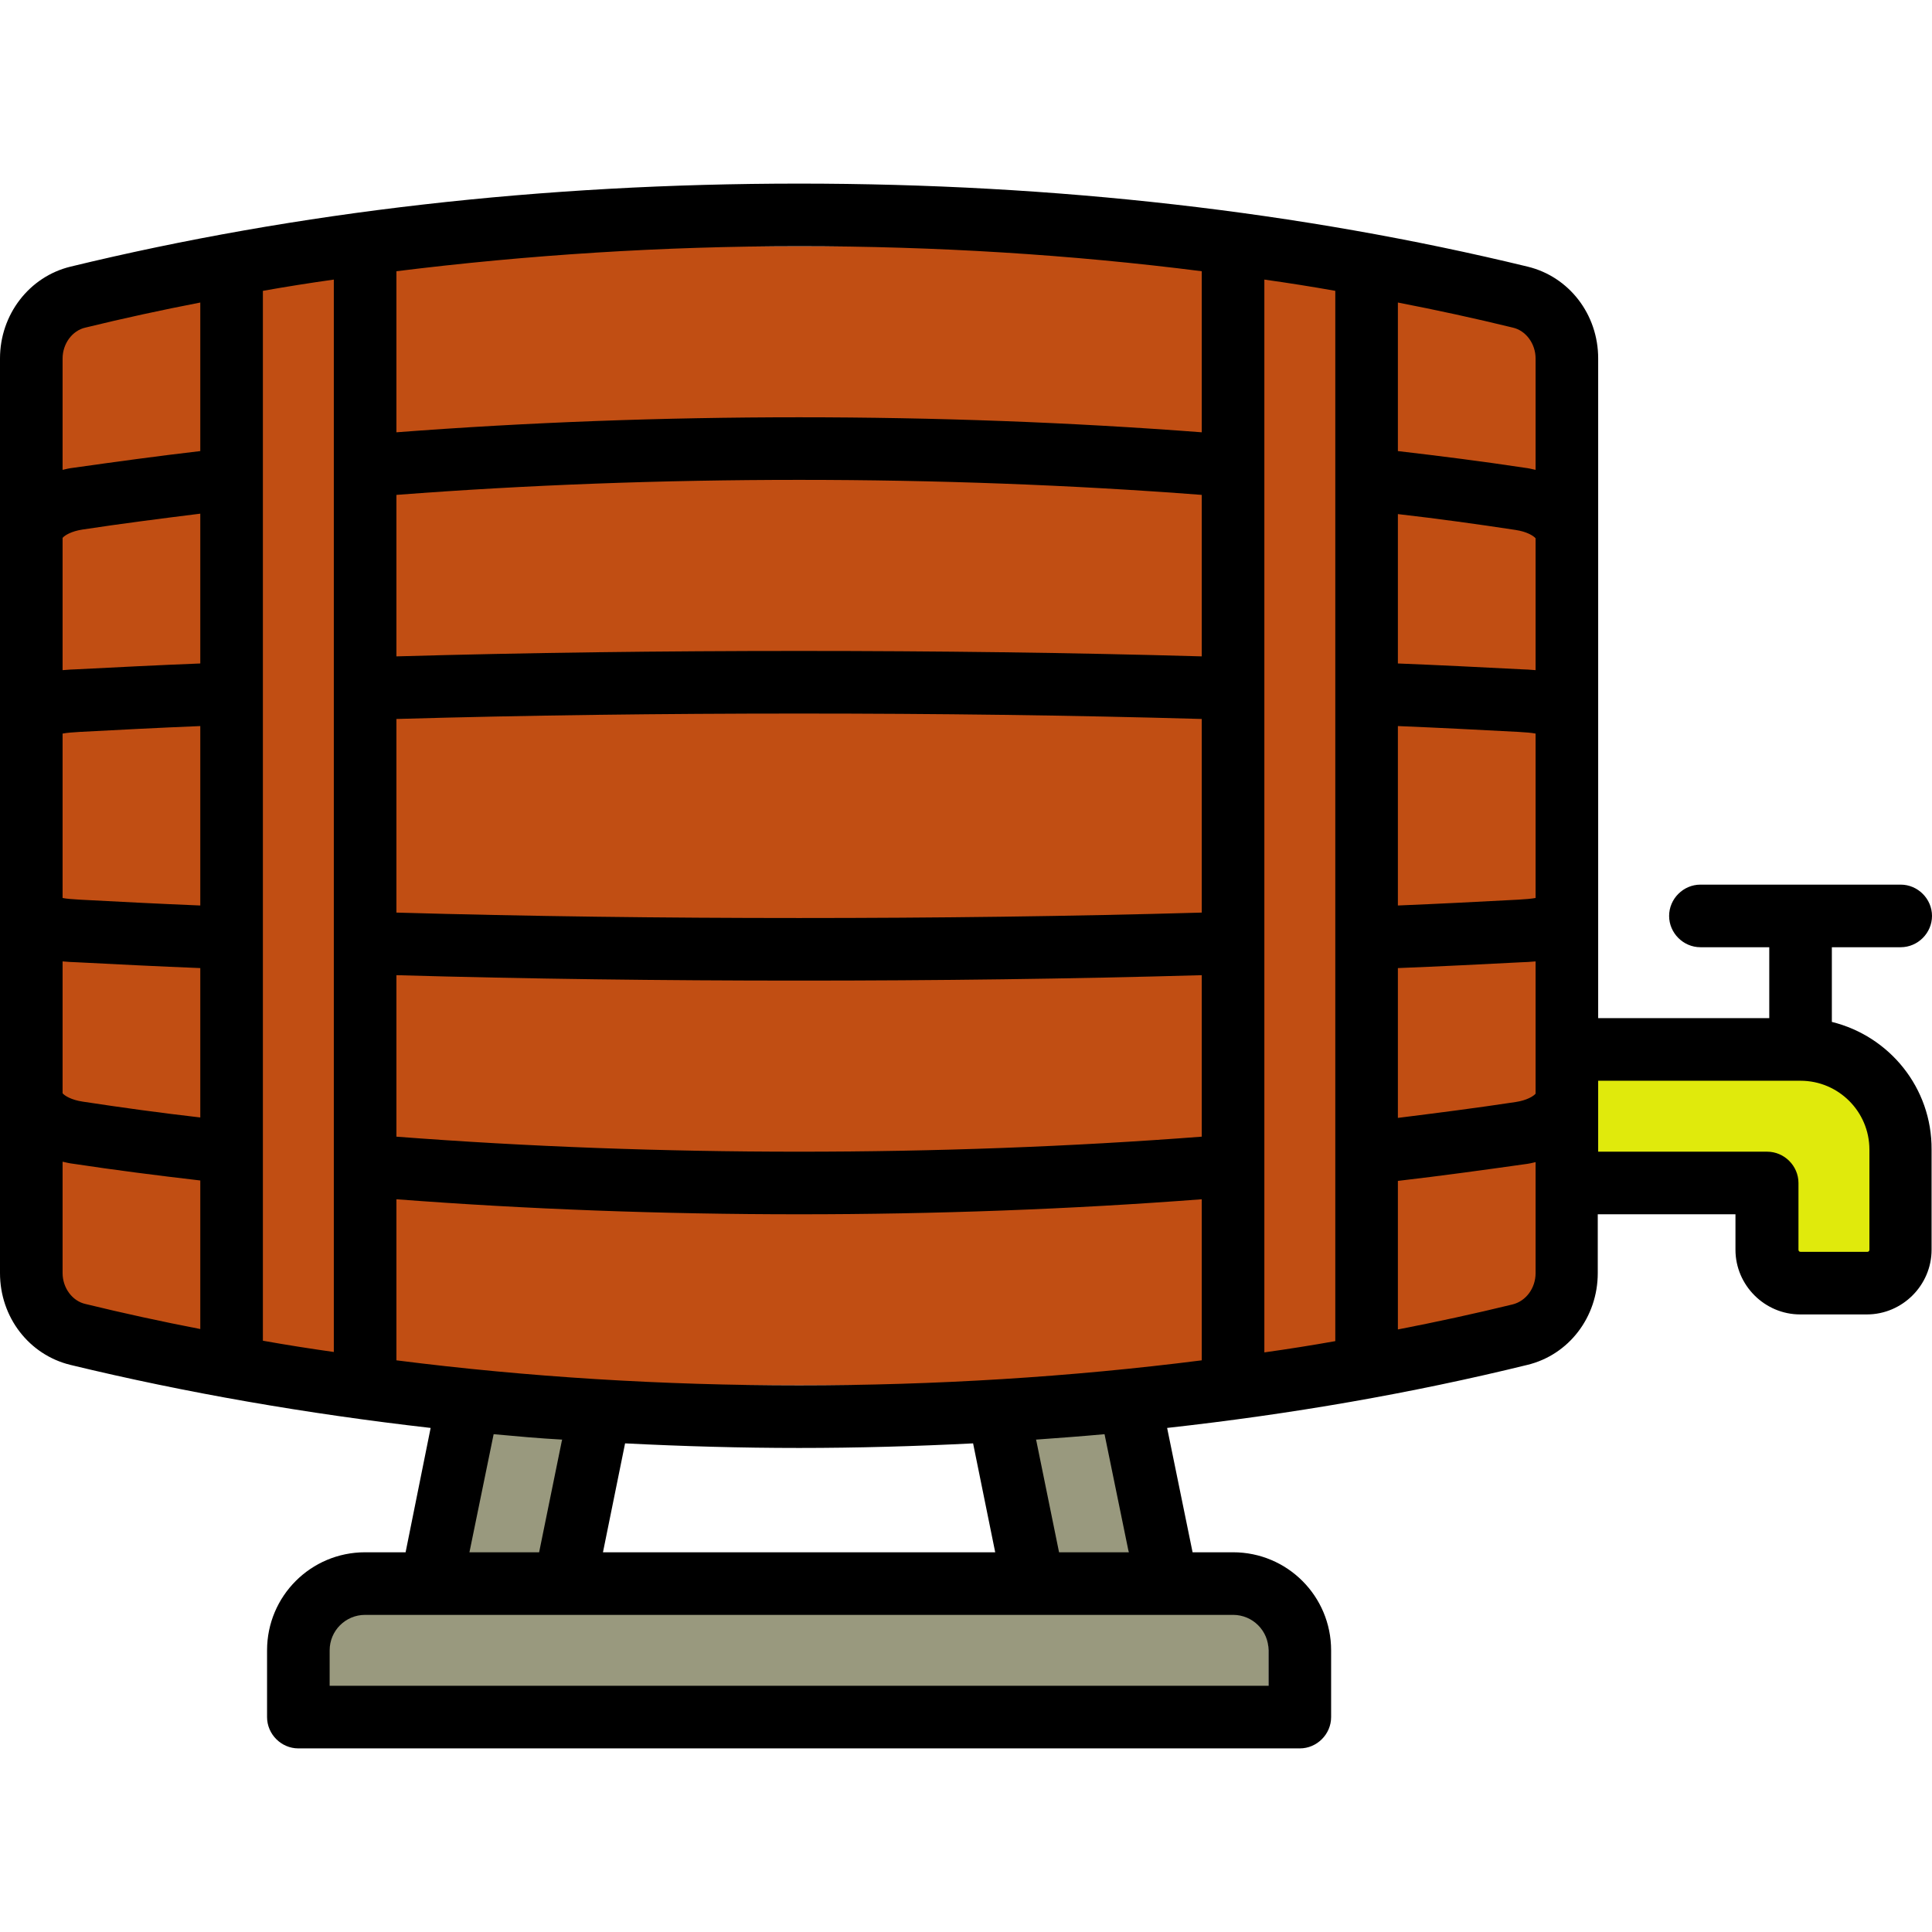 <?xml version="1.0" encoding="utf-8"?>
<!-- Generator: Adobe Illustrator 26.3.1, SVG Export Plug-In . SVG Version: 6.00 Build 0)  -->
<svg version="1.1" xmlns="http://www.w3.org/2000/svg" xmlns:xlink="http://www.w3.org/1999/xlink" x="0px" y="0px"
	 viewBox="0 0 463 463" style="enable-background:new 0 0 463 463;" xml:space="preserve">
<style type="text/css">
	.st0{fill:#C14E13;}
	.st1{fill:#E0EA0C;}
	.st2{fill:#99997E;}
</style>
<g id="Слой_2">
	<path class="st0" d="M336.2,332H46.8c-19.7,0-35.6-15.9-35.6-35.6V94.6C11.2,74.9,27.1,59,46.8,59h289.4
		c19.7,0,35.6,15.9,35.6,35.6v201.8C371.8,316.1,355.9,332,336.2,332z"/>
</g>
<g id="Слой_3">
	<rect x="383" y="254.8" class="st1" width="65" height="28.4"/>
	<rect x="424" y="279.5" class="st1" width="26.7" height="26.7"/>
	<rect x="248.3" y="340.4" class="st2" width="22.2" height="34.2"/>
	<rect x="110.1" y="340.4" class="st2" width="24.6" height="36.3"/>
	<rect x="75.4" y="383.8" class="st2" width="228.6" height="24.5"/>
</g>
<g id="Слой_4">
</g>
<g id="Слой_1">
	<path d="M439,244.9V227h16.5c4.1,0,7.5-3.4,7.5-7.5s-3.4-7.5-7.5-7.5h-48c-4.1,0-7.5,3.4-7.5,7.5s3.4,7.5,7.5,7.5H424v17h-41V85.9
		c0-10.6-7-19.6-16.9-22C311.7,50.7,253,44,191.5,44S71.3,50.7,16.9,63.9C7,66.3,0,75.4,0,85.9v219.2c0,10.6,7,19.6,16.9,22
		c27.7,6.7,56.6,11.7,86.3,15.1L97.2,372h-9.7c-13,0-23.5,10.5-23.5,23.5v16c0,4.1,3.4,7.5,7.5,7.5h240c4.1,0,7.5-3.4,7.5-7.5v-16
		c0-13-10.5-23.5-23.5-23.5h-9.7l-6.1-29.8c29.8-3.3,58.6-8.3,86.3-15.1c10-2.4,16.9-11.5,16.9-22V291h33v8.5
		c0,8.5,7,15.5,15.5,15.5h16c8.5,0,15.5-7,15.5-15.5v-24C463,260.7,452.8,248.3,439,244.9z M191.5,332c-32.6,0-65.1-2-96.5-6v-38.6
		c31.4,2.4,63.8,3.6,96.5,3.6c32.7,0,65.1-1.2,96.5-3.6V326C256.6,330,224.1,332,191.5,332z M191.5,347c14,0,27.9-0.4,41.7-1.1
		l5.3,26.1h-94l5.3-26.1C163.6,346.6,177.5,347,191.5,347L191.5,347z M15,128.9c0.5-0.6,2.1-1.6,4.8-2c9.2-1.4,18.6-2.6,28.2-3.8
		V159c-10.1,0.4-20,0.9-29.7,1.4c-0.8,0-2,0.1-3.3,0.2V128.9z M15,175.8c1.1-0.2,2.4-0.3,4.1-0.4c9.4-0.5,19.1-1,28.9-1.4V217
		c-9.8-0.4-19.5-0.9-28.9-1.4c-1.7-0.1-3.1-0.2-4.1-0.4L15,175.8L15,175.8z M15,230.4c1.3,0.1,2.5,0.2,3.3,0.2
		c9.7,0.5,19.6,1,29.7,1.4v35.8c-9.6-1.1-19-2.4-28.2-3.8c-2.7-0.4-4.3-1.4-4.8-2V230.4L15,230.4z M63,114.7
		C63,114.7,63,114.7,63,114.7v-45c5.6-1,11.3-1.9,17-2.7v98.2c0,0,0,0,0,0.1c0,0,0,0,0,0V324c-5.7-0.8-11.4-1.7-17-2.7V114.7
		L63,114.7z M288,218.7c-31.4,0.9-63.8,1.3-96.5,1.3c-32.7,0-65.1-0.4-96.5-1.3v-46.4c31.4-0.9,63.8-1.3,96.5-1.3s65.1,0.4,96.5,1.3
		V218.7z M95,233.7c31.4,0.9,63.8,1.3,96.5,1.3c32.7,0,65.1-0.4,96.5-1.3v38.7c-31.3,2.4-63.8,3.6-96.5,3.6
		c-32.7,0-65.2-1.2-96.5-3.6V233.7L95,233.7z M288,157.3c-31.4-0.9-63.8-1.3-96.5-1.3s-65.1,0.4-96.5,1.3v-38.7
		c31.3-2.4,63.8-3.6,96.5-3.6s65.2,1.2,96.5,3.6V157.3z M303,67c5.7,0.8,11.4,1.7,17,2.7v45c0,0,0,0,0,0.1v206.6
		c-5.6,1-11.3,1.9-17,2.7C303,324,303,67,303,67z M335,174c9.8,0.4,19.5,0.9,28.9,1.4c1.7,0.1,3.1,0.2,4.1,0.4v39.4
		c-1.1,0.2-2.4,0.3-4.1,0.4c-9.4,0.5-19.1,1-28.9,1.4V174z M368,160.6c-1.3-0.1-2.5-0.2-3.3-0.2c-9.7-0.5-19.6-1-29.7-1.4v-35.8
		c9.6,1.1,19,2.4,28.2,3.8c2.7,0.4,4.3,1.4,4.8,2V160.6z M335,232c10.1-0.4,20-0.9,29.7-1.4c0.8,0,2-0.1,3.3-0.2v21.1v10.6
		c-0.5,0.6-2.1,1.6-4.8,2c-9.2,1.4-18.6,2.6-28.2,3.8V232L335,232z M368,85.9v26.7c-0.9-0.2-1.7-0.4-2.6-0.5
		c-9.9-1.5-20.1-2.8-30.4-4V72.5c9.3,1.8,18.5,3.8,27.5,6C365.7,79.2,368,82.4,368,85.9z M288,65v38.6c-31.4-2.4-63.8-3.6-96.5-3.6
		s-65.1,1.2-96.5,3.6V65c31.4-3.9,63.9-6,96.5-6S256.6,61,288,65z M20.5,78.5c9-2.2,18.2-4.2,27.5-6v35.6c-10.3,1.2-20.5,2.6-30.4,4
		c-0.9,0.1-1.8,0.3-2.6,0.5V85.9C15,82.4,17.3,79.2,20.5,78.5z M15,305.1v-26.7c0.9,0.2,1.7,0.4,2.6,0.5c9.9,1.5,20.1,2.8,30.4,4
		v35.6c-9.3-1.8-18.5-3.8-27.5-6C17.3,311.8,15,308.6,15,305.1L15,305.1z M118.3,343.7c5.4,0.5,10.9,1,16.4,1.3l-5.5,27h-16.7
		L118.3,343.7z M304,395.5v8.5H79v-8.5c0-4.7,3.8-8.5,8.5-8.5h208C300.2,387,304,390.8,304,395.5z M270.5,372h-16.7l-5.5-27
		c5.5-0.4,11-0.8,16.4-1.3L270.5,372L270.5,372z M368,305.1c0,3.6-2.3,6.7-5.5,7.5c-9,2.2-18.2,4.2-27.5,6v-35.6
		c10.3-1.2,20.5-2.6,30.4-4c0.9-0.1,1.8-0.3,2.6-0.5v5.1V305.1L368,305.1z M448,299.5c0,0.3-0.2,0.5-0.5,0.5h-16
		c-0.3,0-0.5-0.2-0.5-0.5v-16c0-4.1-3.4-7.5-7.5-7.5H383v-17h48.5c9.1,0,16.5,7.4,16.5,16.5V299.5z"/>
</g>
</svg>
